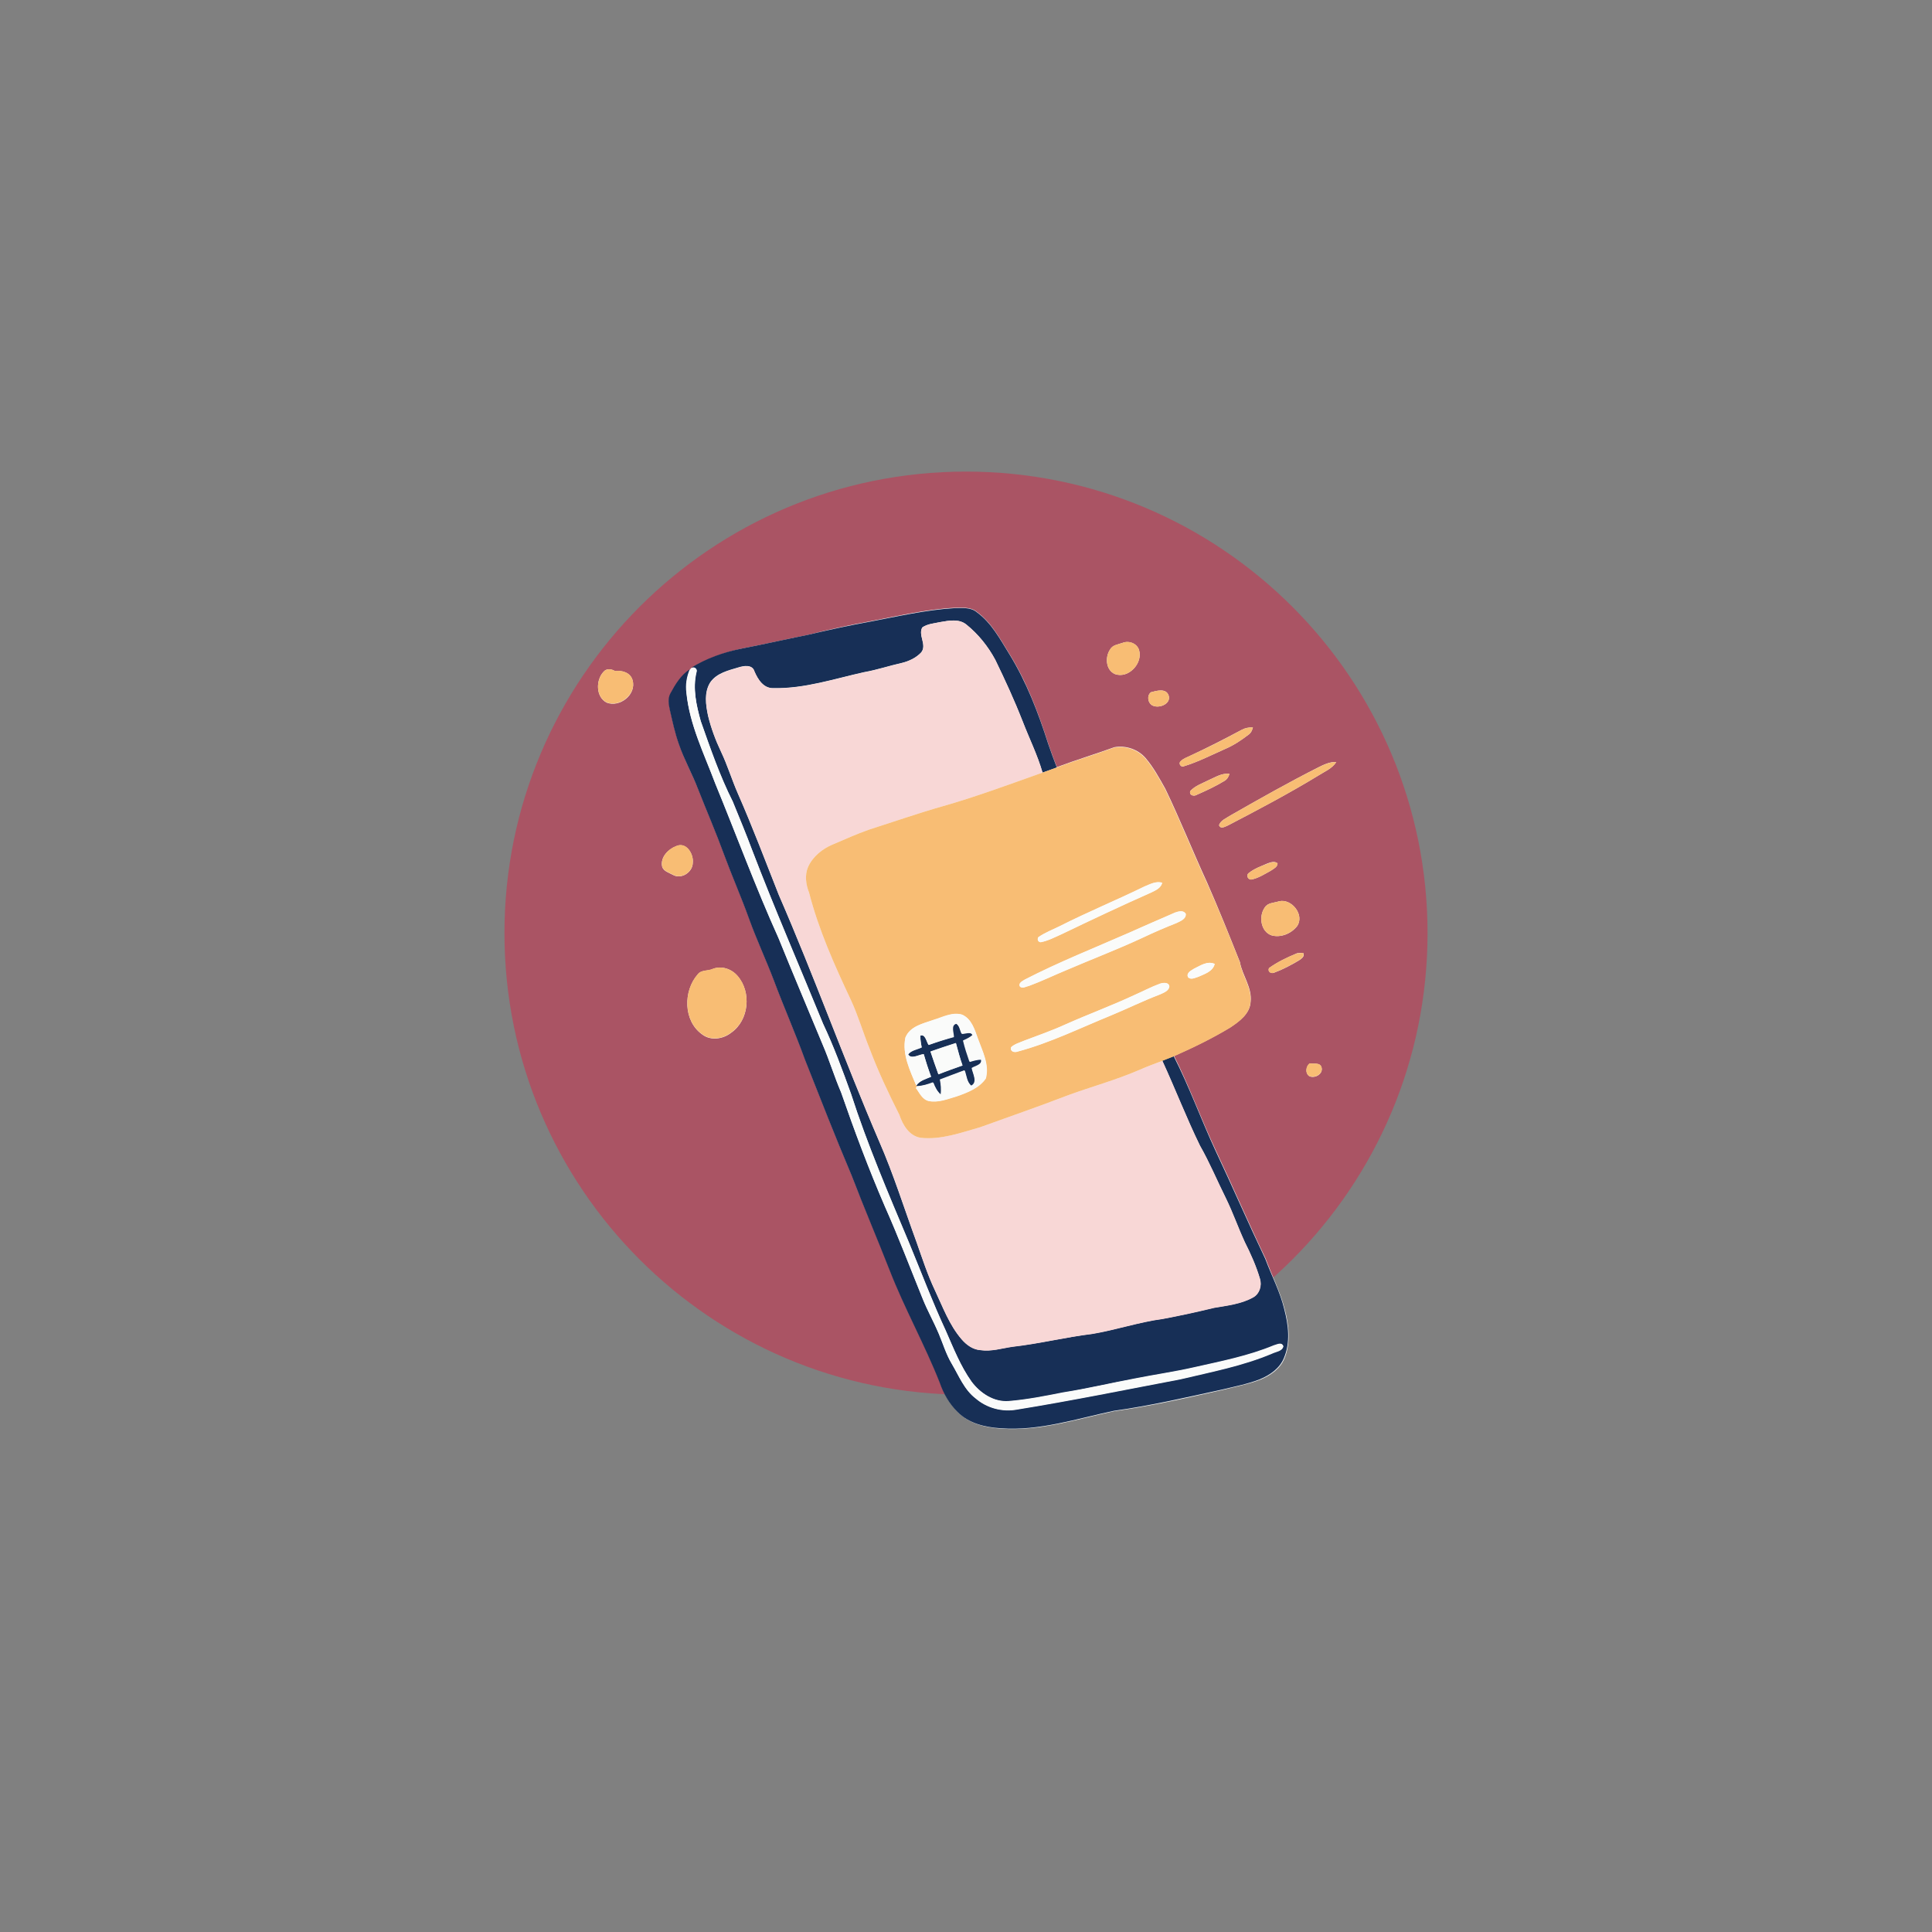 <svg xmlns="http://www.w3.org/2000/svg" xmlns:xlink="http://www.w3.org/1999/xlink" width="500" zoomAndPan="magnify" viewBox="0 0 375 375" height="500" preserveAspectRatio="xMidYMid meet" version="1.0"><rect x="0" y="0" width="375" height="375" fill="#808080" stroke="none"/><defs><clipPath id="427208c269"><path d="M 97.914 91.535 L 277.086 91.535 L 277.086 270.711 L 97.914 270.711 Z M 97.914 91.535 " clip-rule="nonzero"/></clipPath><clipPath id="90847a73e6"><path d="M 187.5 91.535 C 138.023 91.535 97.914 131.645 97.914 181.121 C 97.914 230.602 138.023 270.711 187.5 270.711 C 236.977 270.711 277.086 230.602 277.086 181.121 C 277.086 131.645 236.977 91.535 187.5 91.535 Z M 187.5 91.535 " clip-rule="nonzero"/></clipPath><clipPath id="aae0f97ca2"><path d="M 129 117.75 L 251 117.75 L 251 277.5 L 129 277.5 Z M 129 117.75 " clip-rule="nonzero"/></clipPath><clipPath id="9de1677059"><path d="M 236 147 L 259.613 147 L 259.613 161 L 236 161 Z M 236 147 " clip-rule="nonzero"/></clipPath><clipPath id="c9d16d807f"><path d="M 129 118 L 251 118 L 251 277.5 L 129 277.5 Z M 129 118 " clip-rule="nonzero"/></clipPath><clipPath id="e1364dbf30"><path d="M 116 124 L 259.613 124 L 259.613 221 L 116 221 Z M 116 124 " clip-rule="nonzero"/></clipPath></defs><g clip-path="url(#427208c269)"><g clip-path="url(#90847a73e6)"><path fill="#aa5464" d="M 97.914 91.535 L 277.086 91.535 L 277.086 270.711 L 97.914 270.711 Z M 97.914 91.535 " fill-opacity="1" fill-rule="nonzero"/></g></g><g clip-path="url(#aae0f97ca2)"><path fill="#fafbfa" d="M 245.672 244.328 C 242.348 237.387 239.281 230.266 235.992 223.293 C 233.145 217.23 230.879 210.91 227.887 204.957 C 231.609 203.316 235.301 201.523 238.805 199.406 C 240.559 198.238 242.641 196.742 242.75 194.402 C 243.043 191.629 241.145 189.363 240.668 186.734 C 238.621 181.586 236.543 176.398 234.312 171.324 C 231.539 165.297 229.09 159.125 226.207 153.137 C 225.039 151.055 223.906 148.938 222.336 147.109 C 220.875 145.43 218.5 144.629 216.309 145.027 C 212.586 146.379 208.824 147.512 205.133 148.898 C 204.551 147.367 203.965 145.832 203.453 144.297 C 201.52 138.238 199.219 132.211 195.859 126.805 C 194.07 123.922 192.426 120.816 189.613 118.77 C 188.41 117.75 186.727 117.969 185.266 117.969 C 179.715 118.262 174.273 119.574 168.832 120.598 C 164.816 121.328 160.801 122.203 156.82 123.227 C 152.473 124.102 148.125 125.09 143.781 125.93 C 140.422 126.695 137.133 127.863 134.176 129.691 C 134.102 129.766 133.992 129.875 133.957 129.945 C 132.242 131.078 131.184 132.867 130.195 134.656 C 129.648 135.645 129.902 136.812 130.086 137.871 C 130.598 140.098 131.07 142.363 131.84 144.52 C 132.863 147.512 134.395 150.289 135.562 153.246 C 137.242 157.52 139.07 161.719 140.641 166.027 C 142.176 170.191 143.965 174.246 145.461 178.406 C 146.922 182.461 148.746 186.371 150.281 190.387 C 152.219 195.574 154.445 200.648 156.344 205.836 C 159.301 213.32 162.223 220.809 165.363 228.223 C 167.738 234.43 170.402 240.492 172.812 246.699 C 175.699 254.113 179.605 261.09 182.527 268.504 C 183.258 270.621 184.391 272.594 185.996 274.164 C 188.188 276.391 191.402 277.121 194.398 277.305 C 201.883 277.816 209.113 275.441 216.309 273.906 C 223.43 272.922 230.48 271.316 237.492 269.746 C 239.902 269.125 242.348 268.684 244.684 267.773 C 246.621 266.969 248.52 265.652 249.324 263.645 C 250.566 260.652 250.199 257.254 249.395 254.223 C 248.52 250.719 246.875 247.578 245.672 244.328 Z M 245.672 244.328 " fill-opacity="1" fill-rule="nonzero"/></g><path fill="#fafbfa" d="M 119.387 130.273 C 118.691 129.836 117.742 129.691 117.156 130.383 C 115.625 131.992 115.625 135.277 117.742 136.375 C 120.297 137.395 123.586 134.805 122.781 132.027 C 122.379 130.566 120.738 130.055 119.387 130.273 Z M 119.387 130.273 " fill-opacity="1" fill-rule="nonzero"/><path fill="#fafbfa" d="M 216.383 130.824 C 219.012 131.809 221.859 128.742 221.094 126.184 C 220.691 124.871 219.086 124.285 217.844 124.797 C 217.004 125.09 215.945 125.199 215.469 126.074 C 214.484 127.5 214.594 130.02 216.383 130.824 Z M 216.383 130.824 " fill-opacity="1" fill-rule="nonzero"/><path fill="#fafbfa" d="M 229.82 148.719 C 232.562 147.879 235.117 146.562 237.746 145.395 C 239.391 144.699 240.887 143.715 242.312 142.617 C 242.824 142.289 243.043 141.742 243.188 141.195 C 242.422 141.156 241.652 141.305 240.996 141.668 C 237.711 143.422 234.422 145.102 231.062 146.672 C 230.406 147 229.676 147.219 229.164 147.77 C 228.652 148.207 229.273 149.047 229.82 148.719 Z M 229.82 148.719 " fill-opacity="1" fill-rule="nonzero"/><path fill="#fafbfa" d="M 223.941 137.031 C 225.184 137.469 227.34 136.555 226.828 134.984 C 226.316 133.523 224.488 134.074 223.395 134.367 C 222.48 135.059 222.848 136.738 223.941 137.031 Z M 223.941 137.031 " fill-opacity="1" fill-rule="nonzero"/><path fill="#fafbfa" d="M 134.469 167.453 C 134.652 165.773 133.227 163.363 131.254 164.238 C 129.684 164.824 128.152 166.395 128.516 168.184 C 128.77 169.133 129.867 169.387 130.633 169.824 C 132.277 170.738 134.469 169.277 134.469 167.453 Z M 134.469 167.453 " fill-opacity="1" fill-rule="nonzero"/><path fill="#fafbfa" d="M 231.027 153.539 C 230.77 154.414 231.793 154.633 232.379 154.23 C 234.203 153.43 235.992 152.59 237.672 151.566 C 238.184 151.273 238.477 150.762 238.625 150.215 C 237.164 149.996 235.883 150.871 234.605 151.422 C 233.402 152.039 232.012 152.48 231.027 153.539 Z M 231.027 153.539 " fill-opacity="1" fill-rule="nonzero"/><g clip-path="url(#9de1677059)"><path fill="#fafbfa" d="M 255.898 148.938 C 250.125 151.859 244.504 155.035 238.879 158.25 C 238.074 158.797 236.98 159.164 236.613 160.148 C 236.906 161.023 237.781 160.441 238.332 160.223 C 244.285 157.117 250.238 153.977 255.934 150.508 C 257.137 149.738 258.598 149.156 259.367 147.914 C 258.125 147.84 256.992 148.391 255.898 148.938 Z M 255.898 148.938 " fill-opacity="1" fill-rule="nonzero"/></g><path fill="#fafbfa" d="M 251.77 185.02 C 249.871 185.82 247.973 186.699 246.328 187.902 C 246 188.598 246.73 189.07 247.352 188.781 C 249.031 188.16 250.602 187.32 252.137 186.406 C 252.609 186.078 253.34 185.641 252.938 184.945 C 252.648 184.945 252.062 184.98 251.77 185.02 Z M 251.77 185.02 " fill-opacity="1" fill-rule="nonzero"/><path fill="#fafbfa" d="M 254.219 206.418 C 253.488 207.004 253.305 208.281 254.109 208.867 C 255.129 209.414 256.848 208.5 256.52 207.223 C 256.262 206.164 254.984 206.566 254.219 206.418 Z M 254.219 206.418 " fill-opacity="1" fill-rule="nonzero"/><path fill="#fafbfa" d="M 246 167.598 C 244.758 168.145 243.48 168.586 242.422 169.426 C 241.766 169.863 242.238 170.848 242.969 170.703 C 244.32 170.41 245.488 169.645 246.695 168.984 C 247.207 168.621 247.973 168.293 247.973 167.562 C 247.352 167.086 246.621 167.379 246 167.598 Z M 246 167.598 " fill-opacity="1" fill-rule="nonzero"/><path fill="#fafbfa" d="M 138.34 188.086 C 137.391 188.523 136.148 188.195 135.418 189.145 C 132.605 192.359 132.605 198.129 136.258 200.758 C 137.938 202.074 140.348 201.707 141.953 200.43 C 145.387 198.02 145.898 192.578 143.16 189.438 C 141.992 188.051 140.02 187.391 138.34 188.086 Z M 138.34 188.086 " fill-opacity="1" fill-rule="nonzero"/><path fill="#fafbfa" d="M 245.488 176.145 C 244.285 177.824 244.684 180.82 246.805 181.551 C 248.594 182.059 250.637 181.219 251.77 179.758 C 253.266 177.605 250.711 174.355 248.266 174.938 C 247.277 175.266 246.074 175.195 245.488 176.145 Z M 245.488 176.145 " fill-opacity="1" fill-rule="nonzero"/><g clip-path="url(#c9d16d807f)"><path fill="#172f56" d="M 168.832 120.672 C 174.273 119.648 179.715 118.371 185.27 118.039 C 186.727 118.039 188.41 117.82 189.613 118.844 C 192.426 120.891 194.07 123.992 195.859 126.879 C 199.219 132.32 201.52 138.309 203.453 144.371 C 203.965 145.906 204.551 147.438 205.133 148.973 C 204.223 149.301 203.309 149.629 202.359 149.961 C 201.371 146.527 199.766 143.312 198.488 139.988 C 196.918 135.938 195.09 131.992 193.191 128.082 C 191.805 125.492 189.906 123.117 187.605 121.254 C 186.18 120.051 184.207 120.453 182.527 120.742 C 181.359 121 180.047 121.07 179.023 121.766 C 178.145 123.262 179.973 125.164 178.805 126.625 C 177.816 127.684 176.43 128.34 175.043 128.668 C 172.594 129.215 170.223 130.02 167.738 130.457 C 161.969 131.734 156.199 133.672 150.207 133.562 C 148.199 133.672 147.105 131.883 146.41 130.273 C 146.008 128.922 144.328 129.215 143.305 129.543 C 141.336 130.129 139.105 130.641 137.863 132.43 C 136.625 134.367 136.988 136.812 137.426 138.93 C 138.012 141.34 138.887 143.68 139.945 145.906 C 141.188 148.535 142.027 151.309 143.195 153.977 C 146.047 160.477 148.566 167.125 151.156 173.695 C 158.023 189.473 163.832 205.688 170.625 221.5 C 173.434 227.93 175.516 234.613 177.926 241.188 C 179.023 244.289 180.047 247.469 181.469 250.461 C 183.004 253.711 184.246 257.145 186.617 259.922 C 187.566 261.016 188.848 261.93 190.309 262.039 C 192.426 262.367 194.469 261.672 196.516 261.383 C 201.703 260.797 206.777 259.555 211.926 258.898 C 216.566 258.133 221.059 256.598 225.695 255.977 C 229.02 255.355 232.34 254.625 235.664 253.82 C 238.258 253.383 240.961 253.09 243.262 251.777 C 244.465 251.082 244.941 249.512 244.539 248.199 C 243.809 245.715 242.75 243.375 241.582 241.039 C 240.305 238.266 239.281 235.379 237.965 232.641 C 236.25 229.207 234.789 225.664 232.891 222.34 C 230.262 216.938 228.105 211.312 225.586 205.871 C 226.316 205.578 227.082 205.285 227.812 204.996 C 230.844 210.949 233.109 217.266 235.922 223.328 C 239.207 230.305 242.273 237.387 245.598 244.363 C 246.805 247.613 248.484 250.754 249.285 254.148 C 250.09 257.219 250.492 260.578 249.215 263.574 C 248.41 265.582 246.512 266.895 244.574 267.699 C 242.273 268.613 239.793 269.086 237.383 269.672 C 230.371 271.203 223.32 272.848 216.199 273.836 C 208.969 275.367 201.738 277.777 194.289 277.23 C 191.293 277.047 188.078 276.316 185.887 274.09 C 184.281 272.52 183.148 270.547 182.418 268.43 C 179.496 261.016 175.59 254.039 172.703 246.629 C 170.293 240.457 167.664 234.355 165.293 228.148 C 162.152 220.734 159.23 213.25 156.27 205.762 C 154.371 200.539 152.145 195.5 150.207 190.312 C 148.676 186.297 146.848 182.391 145.387 178.336 C 143.891 174.172 142.102 170.117 140.566 165.953 C 138.996 161.645 137.172 157.445 135.492 153.172 C 134.359 150.215 132.789 147.438 131.766 144.445 C 131 142.289 130.523 140.027 130.012 137.797 C 129.793 136.738 129.574 135.57 130.121 134.586 C 131.07 132.832 132.168 131.004 133.883 129.91 C 133.262 131.336 133.008 132.941 133.227 134.477 C 133.848 140.684 136.66 146.309 138.812 152.039 C 142.906 162.012 146.629 172.164 151.086 182.023 C 153.898 188.961 156.82 195.828 159.668 202.73 C 160.98 205.762 161.93 208.938 163.246 212.008 C 165.84 219.492 168.613 226.906 171.754 234.176 C 174.383 240.09 176.684 246.117 179.098 252.105 C 180.008 254.371 181.215 256.488 182.164 258.75 C 183.004 260.723 183.625 262.805 184.719 264.668 C 186.109 267.004 187.129 269.672 189.359 271.387 C 191.512 273.25 194.508 274.055 197.32 273.543 C 207.945 271.824 218.539 269.672 229.09 267.664 C 235.082 266.238 241.215 265.07 246.914 262.66 C 247.645 262.293 248.812 262.223 249.066 261.273 C 248.777 260.395 247.789 260.98 247.207 261.125 C 242.273 263.172 237.016 264.191 231.832 265.363 C 227.996 266.238 224.125 266.785 220.254 267.555 C 215.617 268.43 211.016 269.523 206.34 270.254 C 202.832 270.949 199.328 271.645 195.785 271.934 C 192.898 272.156 190.234 270.402 188.555 268.137 C 186.398 265.105 185.047 261.637 183.551 258.242 C 180.957 252.652 178.805 246.883 176.43 241.188 C 172.414 231.652 168.324 222.086 165.145 212.227 C 163.5 207.66 161.82 203.059 159.738 198.676 C 155.141 187.43 150.316 176.328 145.973 164.969 C 144.766 161.793 143.488 158.688 142.211 155.547 C 139.691 150.543 137.863 145.25 136.004 139.953 C 135.164 136.887 134.395 133.598 135.164 130.422 C 135.418 129.727 134.723 129.363 134.141 129.617 C 137.098 127.793 140.383 126.621 143.746 125.93 C 148.09 125.09 152.438 124.102 156.781 123.227 C 160.801 122.277 164.816 121.402 168.832 120.672 Z M 180.227 202.805 C 179.789 202.184 179.605 200.648 178.621 200.977 C 178.586 201.746 178.766 202.512 178.875 203.277 C 178 203.68 176.867 203.789 176.246 204.629 C 176.832 205.688 178.328 204.664 179.277 204.594 C 179.715 206.09 180.191 207.551 180.703 208.977 C 179.68 209.449 178.477 209.707 177.816 210.691 L 178 210.801 C 179.059 210.766 180.082 210.438 181.066 210.07 C 181.395 210.949 181.836 211.824 182.566 212.445 C 182.711 211.457 182.602 210.473 182.418 209.523 C 183.988 208.938 185.559 208.316 187.168 207.734 C 187.531 208.758 187.605 209.996 188.48 210.727 C 189.832 210.07 188.773 208.355 188.59 207.297 C 189.211 206.855 190.711 206.676 190.379 205.617 C 189.613 205.578 188.883 205.836 188.152 206.055 C 187.68 204.703 187.238 203.352 186.91 201.965 C 187.531 201.672 188.188 201.379 188.738 200.906 C 188.371 200.062 187.312 200.648 186.617 200.613 C 186.289 199.953 186.219 199.004 185.523 198.641 C 184.391 198.895 185.047 200.395 185.047 201.234 C 183.441 201.707 181.836 202.254 180.227 202.805 Z M 185.559 202.477 C 185.961 203.934 186.328 205.395 186.84 206.82 C 185.27 207.367 183.695 207.918 182.164 208.535 C 181.617 207.078 181.141 205.617 180.629 204.156 C 182.273 203.535 183.918 202.984 185.559 202.477 Z M 185.559 202.477 " fill-opacity="1" fill-rule="nonzero"/></g><path fill="#f8d7d6" d="M 182.527 120.742 C 184.207 120.453 186.18 120.086 187.605 121.254 C 189.906 123.117 191.805 125.492 193.191 128.082 C 195.09 131.992 196.883 135.938 198.488 139.988 C 199.766 143.312 201.371 146.527 202.359 149.961 C 195.969 152.223 189.613 154.598 183.078 156.461 C 178.184 157.848 173.398 159.527 168.578 161.062 C 166.242 161.902 163.941 162.922 161.641 163.91 C 159.629 164.75 157.77 166.246 156.855 168.254 C 156.16 169.863 156.418 171.688 157.039 173.258 C 158.898 180.488 161.969 187.32 165.145 194.074 C 166.57 197.145 167.52 200.43 168.797 203.57 C 170.441 207.953 172.449 212.188 174.566 216.391 C 175.227 218.359 176.465 220.48 178.695 220.844 C 182.637 221.281 186.508 219.859 190.234 218.801 C 195.859 216.754 201.52 214.82 207.105 212.664 C 211.746 210.949 216.527 209.668 221.094 207.695 C 222.59 207.039 224.125 206.457 225.621 205.906 C 228.141 211.387 230.297 217.008 232.926 222.379 C 234.824 225.703 236.285 229.242 238.004 232.676 C 239.352 235.414 240.34 238.301 241.617 241.078 C 242.785 243.375 243.844 245.75 244.574 248.234 C 244.977 249.547 244.504 251.121 243.297 251.812 C 240.961 253.129 238.258 253.418 235.703 253.859 C 232.379 254.66 229.055 255.391 225.73 256.012 C 221.059 256.633 216.602 258.168 211.965 258.934 C 206.777 259.555 201.738 260.832 196.551 261.418 C 194.508 261.711 192.461 262.367 190.344 262.074 C 188.848 262.004 187.566 261.051 186.656 259.957 C 184.281 257.219 183.039 253.75 181.508 250.5 C 180.082 247.504 179.059 244.363 177.965 241.223 C 175.555 234.648 173.473 227.93 170.66 221.539 C 163.867 205.727 158.059 189.512 151.195 173.734 C 148.566 167.125 146.082 160.477 143.234 154.012 C 142.066 151.348 141.262 148.57 139.984 145.941 C 138.926 143.715 138.047 141.379 137.465 138.965 C 136.988 136.848 136.66 134.402 137.902 132.465 C 139.145 130.715 141.406 130.164 143.344 129.582 C 144.367 129.289 146.047 128.961 146.445 130.312 C 147.105 131.883 148.199 133.672 150.207 133.598 C 156.199 133.707 161.969 131.773 167.738 130.496 C 170.223 130.055 172.594 129.254 175.043 128.703 C 176.43 128.34 177.816 127.719 178.805 126.66 C 180.008 125.199 178.145 123.301 179.023 121.801 C 180.047 121.07 181.359 121 182.527 120.742 Z M 182.527 120.742 " fill-opacity="1" fill-rule="nonzero"/><g clip-path="url(#e1364dbf30)"><path fill="#f8bd74" d="M 217.844 124.797 C 219.086 124.25 220.691 124.832 221.094 126.184 C 221.859 128.777 219.012 131.809 216.383 130.824 C 214.594 130.02 214.484 127.5 215.469 126.039 C 215.945 125.164 217.004 125.09 217.844 124.797 Z M 117.742 136.336 C 120.262 137.359 123.586 134.73 122.781 131.992 C 122.379 130.531 120.738 130.055 119.387 130.238 C 118.691 129.836 117.742 129.691 117.156 130.383 C 115.625 131.992 115.625 135.242 117.742 136.336 Z M 223.941 137.031 C 225.184 137.469 227.34 136.555 226.828 134.984 C 226.316 133.523 224.488 134.074 223.395 134.367 C 222.48 135.059 222.848 136.738 223.941 137.031 Z M 231.027 146.672 C 230.371 147 229.641 147.219 229.129 147.77 C 228.652 148.207 229.273 149.008 229.82 148.719 C 232.562 147.879 235.117 146.562 237.746 145.395 C 239.391 144.699 240.887 143.715 242.312 142.617 C 242.785 142.289 243.043 141.742 243.188 141.195 C 242.422 141.156 241.652 141.305 240.996 141.668 C 237.711 143.457 234.422 145.137 231.027 146.672 Z M 202.359 149.961 C 195.969 152.223 189.613 154.598 183.078 156.461 C 178.184 157.848 173.398 159.527 168.578 161.062 C 166.242 161.902 163.941 162.922 161.641 163.91 C 159.629 164.75 157.77 166.246 156.855 168.254 C 156.16 169.863 156.418 171.688 157.039 173.258 C 158.898 180.488 161.969 187.32 165.145 194.074 C 166.57 197.145 167.52 200.43 168.797 203.57 C 170.441 207.953 172.449 212.188 174.566 216.391 C 175.227 218.359 176.465 220.48 178.695 220.844 C 182.637 221.281 186.508 219.859 190.234 218.801 C 195.859 216.754 201.52 214.82 207.105 212.664 C 211.746 210.949 216.527 209.668 221.094 207.695 C 222.59 207.039 224.125 206.457 225.621 205.906 C 226.352 205.617 227.121 205.324 227.852 205.031 C 231.574 203.387 235.262 201.598 238.77 199.48 C 240.523 198.312 242.605 196.812 242.715 194.477 C 243.004 191.703 241.105 189.438 240.668 186.809 C 238.621 181.66 236.543 176.473 234.277 171.395 C 231.5 165.371 229.055 159.199 226.168 153.211 C 225 151.129 223.867 149.008 222.297 147.184 C 220.836 145.504 218.465 144.699 216.273 145.102 C 212.547 146.453 208.785 147.586 205.098 148.973 C 204.223 149.301 203.273 149.629 202.359 149.961 Z M 225.586 171.324 C 225.328 172.348 224.379 172.746 223.504 173.188 C 217.66 175.777 211.855 178.52 206.082 181.293 C 204.734 181.879 203.453 182.609 201.992 182.863 C 201.48 182.789 201.301 182.391 201.52 181.914 C 202.797 181 204.293 180.453 205.684 179.758 C 211.086 177.02 216.676 174.719 222.117 172.055 C 223.211 171.617 224.379 170.957 225.586 171.324 Z M 230.152 177.348 C 230.262 178.371 229.09 178.773 228.359 179.137 C 226.133 180.016 223.941 180.965 221.789 181.988 C 217.004 184.215 212.035 186.113 207.18 188.195 C 204.695 189.219 202.285 190.422 199.73 191.336 C 199.184 191.445 198.562 191.883 198.012 191.52 C 197.539 190.863 198.453 190.422 198.891 190.133 C 205.535 186.699 212.477 183.961 219.305 180.965 C 222.227 179.648 225.184 178.406 228.105 177.094 C 228.762 176.875 229.711 176.617 230.152 177.348 Z M 235.773 187.102 C 235.41 188.562 233.84 189.035 232.633 189.582 C 232.012 189.766 231.137 190.277 230.59 189.656 C 230.223 188.816 231.211 188.379 231.758 188.012 C 233 187.43 234.387 186.441 235.773 187.102 Z M 226.973 191.48 C 226.828 192.359 225.805 192.688 225.109 193.016 C 221.898 194.258 218.828 195.754 215.652 197.07 C 209.664 199.48 203.82 202.402 197.539 204.082 C 196.918 204.336 196.004 204.047 196.262 203.242 C 196.953 202.621 197.902 202.363 198.742 202 C 201.445 200.977 204.184 200.027 206.812 198.824 C 211.234 196.852 215.797 195.172 220.18 193.125 C 221.859 192.395 223.469 191.52 225.184 190.898 C 225.805 190.715 226.898 190.605 226.973 191.48 Z M 186.691 196.922 C 188.555 197.727 189.141 199.809 189.758 201.562 C 190.672 204.008 192.023 206.637 191.293 209.305 C 190.016 211.203 187.715 212.078 185.668 212.773 C 183.918 213.285 182.09 214.051 180.227 213.688 C 178.949 213.395 178.438 212.078 177.746 211.168 C 177.816 211.094 177.965 210.91 178.035 210.836 L 177.855 210.727 C 176.648 207.805 175.078 204.664 175.734 201.414 C 176.613 199.188 179.168 198.676 181.176 197.945 C 182.969 197.398 184.828 196.375 186.691 196.922 Z M 238.879 158.25 C 238.074 158.797 236.98 159.164 236.613 160.148 C 236.906 161.023 237.781 160.441 238.332 160.223 C 244.285 157.152 250.238 153.977 255.934 150.508 C 257.137 149.738 258.598 149.156 259.367 147.914 C 258.125 147.879 256.957 148.426 255.859 148.973 C 250.125 151.859 244.504 155.035 238.879 158.25 Z M 231.027 153.539 C 230.77 154.414 231.793 154.633 232.379 154.23 C 234.203 153.43 235.992 152.59 237.672 151.566 C 238.184 151.273 238.477 150.762 238.66 150.215 C 237.199 149.996 235.922 150.871 234.641 151.422 C 233.402 152.039 232.012 152.48 231.027 153.539 Z M 128.516 168.145 C 128.77 169.094 129.867 169.352 130.633 169.789 C 132.277 170.738 134.469 169.242 134.469 167.414 C 134.652 165.734 133.227 163.324 131.254 164.203 C 129.684 164.785 128.188 166.395 128.516 168.145 Z M 242.422 169.426 C 241.766 169.863 242.238 170.848 242.969 170.703 C 244.32 170.41 245.488 169.645 246.695 168.984 C 247.207 168.621 247.973 168.293 247.973 167.562 C 247.387 167.125 246.621 167.414 246.035 167.637 C 244.793 168.109 243.48 168.586 242.422 169.426 Z M 245.488 176.145 C 244.285 177.824 244.684 180.82 246.805 181.551 C 248.594 182.059 250.637 181.184 251.77 179.758 C 253.266 177.605 250.711 174.355 248.266 174.938 C 247.277 175.266 246.074 175.195 245.488 176.145 Z M 246.293 187.902 C 245.965 188.598 246.695 189.07 247.316 188.781 C 248.996 188.16 250.566 187.32 252.098 186.406 C 252.574 186.078 253.305 185.602 252.902 184.945 C 252.609 184.98 252.027 185.02 251.734 185.055 C 249.871 185.785 247.973 186.699 246.293 187.902 Z M 135.418 189.109 C 132.605 192.32 132.605 198.094 136.258 200.723 C 137.938 202.035 140.348 201.672 141.953 200.395 C 145.387 197.984 145.898 192.543 143.16 189.402 C 141.992 188.051 140.02 187.391 138.305 188.051 C 137.355 188.488 136.113 188.195 135.418 189.109 Z M 256.52 207.188 C 256.262 206.125 254.984 206.566 254.18 206.383 C 253.449 206.965 253.266 208.246 254.07 208.828 C 255.129 209.379 256.848 208.5 256.52 207.188 Z M 256.52 207.188 " fill-opacity="1" fill-rule="nonzero"/></g><path fill="#fafbfa" d="M 134.176 129.691 C 134.723 129.473 135.453 129.836 135.199 130.496 C 134.434 133.672 135.164 136.957 136.039 140.027 C 137.902 145.285 139.727 150.617 142.246 155.621 C 143.527 158.762 144.84 161.863 146.008 165.043 C 150.355 176.398 155.176 187.5 159.777 198.75 C 161.859 203.168 163.539 207.734 165.184 212.297 C 168.359 222.16 172.449 231.691 176.465 241.258 C 178.805 246.957 180.996 252.727 183.586 258.312 C 185.086 261.711 186.438 265.18 188.59 268.211 C 190.27 270.438 192.938 272.227 195.82 272.008 C 199.363 271.715 202.871 271.023 206.375 270.328 C 211.051 269.562 215.617 268.465 220.289 267.625 C 224.125 266.859 228.031 266.312 231.867 265.434 C 237.051 264.266 242.312 263.242 247.242 261.199 C 247.824 261.051 248.848 260.469 249.105 261.344 C 248.887 262.293 247.715 262.367 246.949 262.734 C 241.254 265.145 235.117 266.312 229.129 267.734 C 218.539 269.746 207.984 271.898 197.355 273.617 C 194.543 274.125 191.551 273.324 189.395 271.461 C 187.168 269.781 186.145 267.078 184.758 264.742 C 183.625 262.879 183.039 260.797 182.199 258.824 C 181.25 256.598 180.047 254.441 179.133 252.18 C 176.684 246.188 174.422 240.125 171.793 234.246 C 168.652 226.98 165.875 219.566 163.281 212.078 C 161.969 209.047 161.02 205.871 159.703 202.805 C 156.82 195.902 153.934 189.035 151.121 182.098 C 146.668 172.234 142.977 162.121 138.852 152.113 C 136.695 146.344 133.883 140.719 133.262 134.547 C 133.082 133.016 133.336 131.406 133.922 129.984 C 134.031 129.875 134.141 129.766 134.176 129.691 Z M 205.684 179.797 C 204.293 180.488 202.797 181.039 201.52 181.949 C 201.301 182.391 201.48 182.828 201.992 182.898 C 203.453 182.609 204.77 181.914 206.082 181.328 C 211.855 178.555 217.66 175.816 223.504 173.223 C 224.344 172.82 225.328 172.383 225.586 171.359 C 224.379 170.996 223.211 171.652 222.117 172.125 C 216.676 174.758 211.086 177.059 205.684 179.797 Z M 219.305 181 C 212.477 183.996 205.535 186.77 198.891 190.168 C 198.453 190.422 197.539 190.863 198.012 191.555 C 198.562 191.922 199.184 191.48 199.73 191.371 C 202.25 190.422 204.695 189.254 207.18 188.23 C 212.035 186.148 217.004 184.25 221.789 182.023 C 223.941 181 226.133 180.051 228.359 179.176 C 229.09 178.809 230.262 178.406 230.152 177.387 C 229.711 176.656 228.762 176.91 228.105 177.168 C 225.184 178.406 222.227 179.648 219.305 181 Z M 230.59 189.656 C 231.137 190.277 231.977 189.766 232.633 189.582 C 233.84 189.035 235.41 188.562 235.773 187.102 C 234.387 186.441 233 187.43 231.793 188.012 C 231.211 188.379 230.223 188.816 230.59 189.656 Z M 220.18 193.164 C 215.797 195.207 211.234 196.887 206.812 198.859 C 204.184 200.062 201.445 201.016 198.742 202.035 C 197.902 202.402 196.953 202.621 196.262 203.277 C 195.969 204.117 196.918 204.375 197.539 204.117 C 203.82 202.438 209.664 199.555 215.652 197.105 C 218.828 195.793 221.898 194.258 225.109 193.051 C 225.805 192.723 226.828 192.395 226.973 191.52 C 226.898 190.641 225.77 190.715 225.184 190.973 C 223.469 191.555 221.859 192.434 220.18 193.164 Z M 175.734 201.414 C 175.078 204.664 176.648 207.805 177.855 210.727 C 178.512 209.742 179.715 209.449 180.738 209.012 C 180.191 207.551 179.715 206.09 179.316 204.629 C 178.367 204.703 176.906 205.727 176.285 204.664 C 176.906 203.863 178.035 203.754 178.914 203.316 C 178.766 202.547 178.621 201.781 178.656 201.016 C 179.645 200.684 179.824 202.219 180.266 202.84 C 181.871 202.254 183.516 201.746 185.156 201.305 C 185.195 200.504 184.5 199.004 185.633 198.715 C 186.328 199.078 186.398 200.027 186.727 200.684 C 187.387 200.723 188.48 200.137 188.848 200.977 C 188.336 201.453 187.68 201.746 187.02 202.035 C 187.387 203.426 187.824 204.777 188.262 206.125 C 188.992 205.906 189.723 205.688 190.488 205.688 C 190.82 206.746 189.32 206.93 188.699 207.367 C 188.848 208.426 189.906 210.145 188.59 210.801 C 187.68 210.07 187.641 208.828 187.277 207.805 C 185.707 208.391 184.098 208.977 182.527 209.598 C 182.711 210.547 182.82 211.531 182.676 212.52 C 181.945 211.898 181.508 211.02 181.176 210.145 C 180.191 210.473 179.168 210.801 178.109 210.875 C 178.035 210.949 177.891 211.129 177.816 211.203 C 178.547 212.117 179.059 213.43 180.301 213.723 C 182.164 214.09 183.988 213.32 185.742 212.809 C 187.824 212.078 190.09 211.203 191.367 209.34 C 192.098 206.676 190.711 204.047 189.832 201.598 C 189.211 199.844 188.59 197.762 186.766 196.961 C 184.867 196.414 183.039 197.473 181.25 197.984 C 179.207 198.641 176.613 199.188 175.734 201.414 Z M 182.125 208.5 C 183.66 207.918 185.23 207.367 186.801 206.785 C 186.289 205.359 185.926 203.898 185.523 202.438 C 183.879 202.949 182.238 203.535 180.594 204.082 C 181.105 205.578 181.578 207.039 182.125 208.5 Z M 182.125 208.5 " fill-opacity="1" fill-rule="nonzero"/></svg>